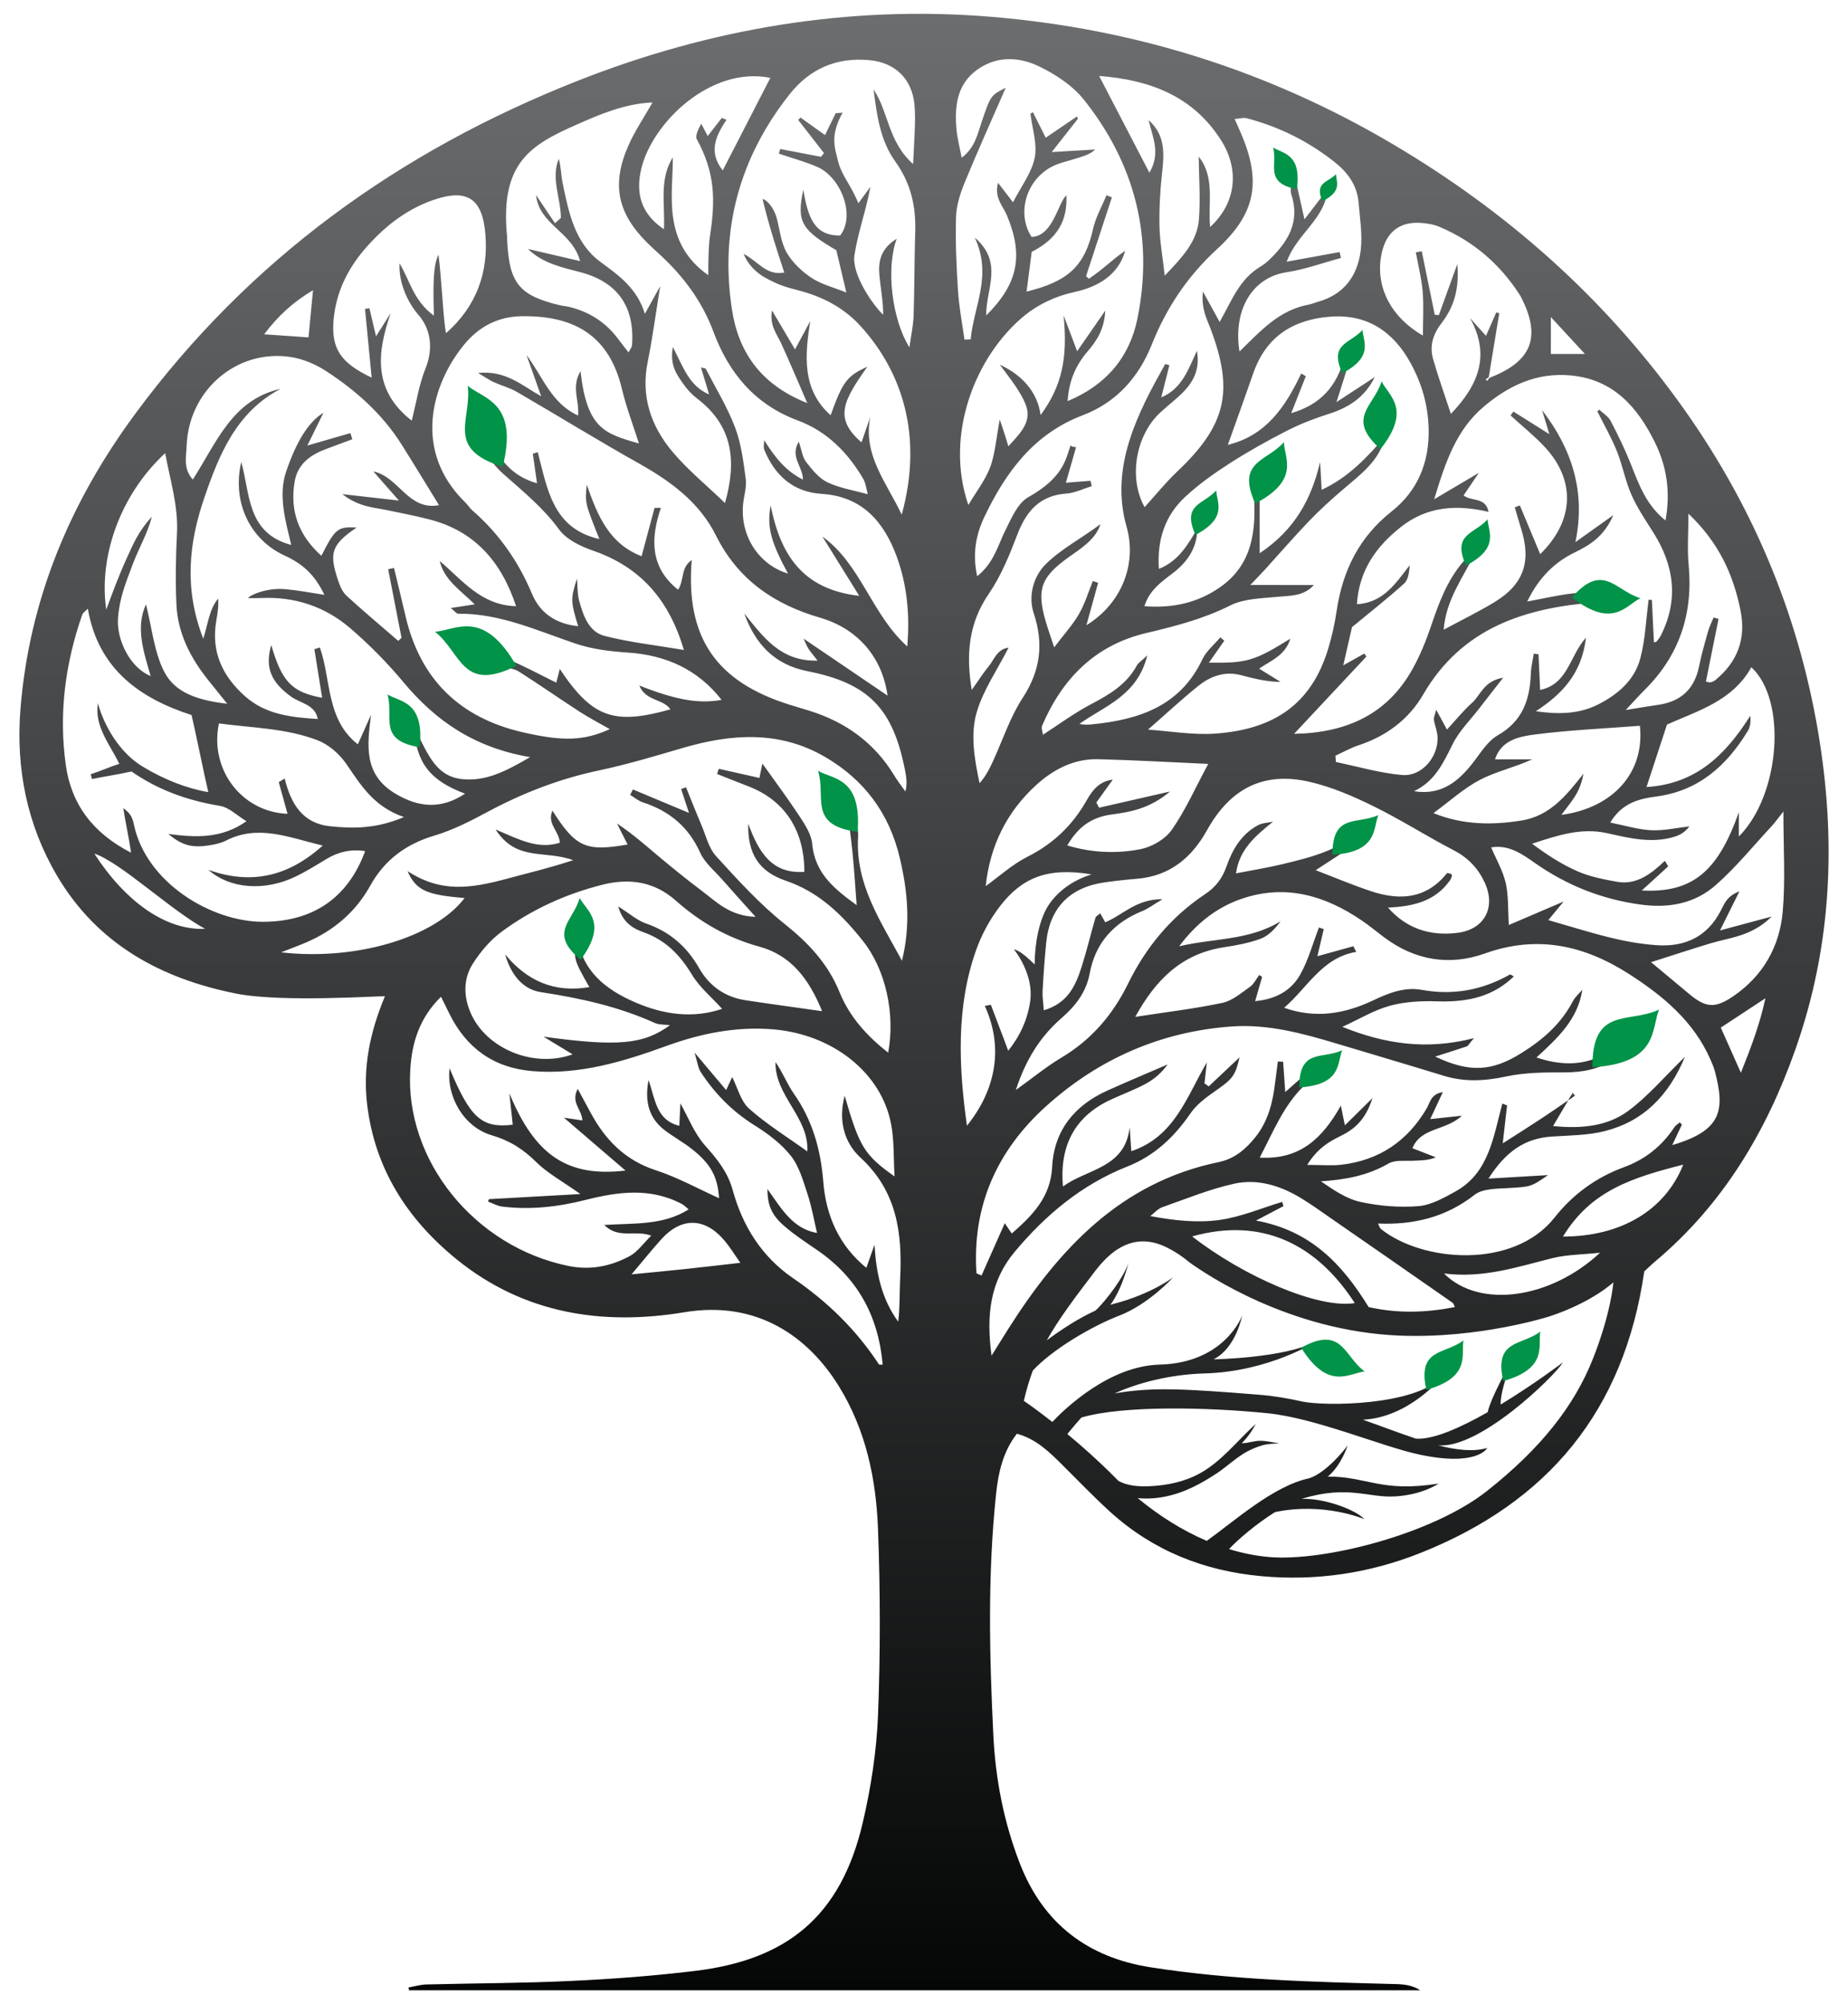 <?xml version="1.0" encoding="utf-8"?>
<!-- Generator: Adobe Illustrator 27.0.0, SVG Export Plug-In . SVG Version: 6.00 Build 0)  -->
<svg version="1.1" id="Layer_1" xmlns="http://www.w3.org/2000/svg" xmlns:xlink="http://www.w3.org/1999/xlink" x="0px" y="0px"
	 viewBox="0 0 461.22 500" style="enable-background:new 0 0 461.22 500;" xml:space="preserve">
<style type="text/css">
	.st0{fill:url(#SVGID_1_);}
	.st1{fill:url(#SVGID_00000057110179226229287940000005547501756228883636_);}
	.st2{fill:#019347;}
	.st3{fill:#020202;}
	.st4{fill:#FFFFFF;}
	.st5{fill:url(#SVGID_00000134951127962485672870000008846612477916469691_);}
	.st6{fill:url(#SVGID_00000147211580613855275250000017481375987885786777_);}
</style>
<g>
	<g>
		<linearGradient id="SVGID_1_" gradientUnits="userSpaceOnUse" x1="230.609" y1="496.55" x2="230.609" y2="3.45">
			<stop  offset="0" style="stop-color:#050606"/>
			<stop  offset="1" style="stop-color:#6C6D6F"/>
		</linearGradient>
		<path class="st0" d="M453.73,182.41c-5.15-30.2-16.87-57.51-34.77-82.2c-19.14-26.4-43-47.47-71.13-64.12
			c-31.18-18.45-64.75-28.97-100.6-31.91c-35.54-2.92-70.12,2.97-103.16,16.02C99.71,37.71,62.15,64.67,33.6,103.45
			c-16.16,21.95-26.33,46.23-28.5,73.52c-1.17,14.66,1.62,28.76,9.14,41.52c10.03,17.01,25.89,25.65,44.68,29.39
			c11.5,2.29,36.15,0.51,37.15,0.69c-3.74,8.91-5.55,17.71-4.44,26.99c1.92,16.03,10.02,28.6,22.25,38.55
			c16.74,13.62,36.4,16.69,56.92,13.27c18.3-3.06,31,6.26,38.51,18.38c6.8,10.96,9.34,23.16,9.82,35.68
			c0.58,15.44,0.61,30.93,0.01,46.37c-0.35,9.02-1.76,18.13-3.82,26.94c-5.52,23.63-19.2,34.21-41.78,36.95
			c-10.28,1.25-20.63,2.02-30.97,2.51c-12.05,0.57-24.12,0.57-36.18,0.88c-1.49,0.04-2.96,0.49-4.44,0.75
			c0.05,0.23,0.1,0.47,0.14,0.7c84.12,0,168.25,0,252.37,0c-1.95-1.26-3.95-1.48-5.96-1.54c-20.52-0.54-41.05-1.01-61.37-4.2
			c-15.63-2.45-26.75-10.86-32.58-25.85c-4.03-10.35-6.1-21.07-6.64-32.14c-0.99-20.11-1.43-40.23,0.71-60.29
			c0.55-5.15,1.7-10.39,5.18-14.83c4.87,1.33,8.14,4.61,11.42,7.86c3.91,3.87,7.71,7.86,11.78,11.56
			c10.71,9.73,23.43,14.8,37.78,16.11c13.75,1.26,27-0.72,39.77-5.8c31.69-12.61,50.79-35.36,55.82-70.22
			c0.9-0.83,1.8-1.72,2.77-2.53c16.85-14.15,27.7-32.33,34.93-52.81C457.24,235.94,458.33,209.44,453.73,182.41z M192.26,19.42
			c-3.94,7.65-7.83,15.21-11.88,23.09c-3.53-4.43-1.94-8.36,0.95-12.63l-1.18-0.46c-1.22,1.53-2.29,2.97-3.52,4.52
			c-0.49-0.94-0.57-1.09-1.62-3.07c-0.82,1.48-1.53,3.09-1.11,3.86c4.51,8.23,4.7,14.99,3.32,23.93c-0.38,2.45-0.45,6.23-0.45,10
			c-11.77-8.27-8.73-20.5-8.85-29.42c-3.43,5.59-1.93,11.36-2.21,17.96c-5.69-3.83-7.17-8.91-5.63-15.23
			C162.85,30.6,177.36,16.44,192.26,19.42z M83.27,79.64c0.61-6.52,3.32-12.24,7.5-17.18c4.71-5.56,10.34-10.11,17.27-12.53
			c8.61-3,12.39-0.41,13.11,8.58c0.75,9.36-2.15,17.88-9.85,24.63c-0.54-3.31-0.69-6.63-0.96-9.76c-0.25-3.02-0.54-7.24-0.91-9.86
			c-0.77,1.73-1.55,3.88-1.13,15.23c-5.14-3.71-6.1-9.04-8.58-13.03c-0.29,4.59,1.99,9.73,4.67,12.78c3.08,3.5,3.85,8.4,1.8,13.45
			c-1.62,4.01-2.27,8.42-3.43,12.99c-9.58-7.46-8.8-16.69-5.24-26.84c-1.13,1.78-2.25,3.56-3.67,5.8c-0.63-2.66-1.14-4.83-1.65-6.99
			c-0.37,0.05-0.73,0.1-1.1,0.14c0.54,5.58,1.08,11.17,1.66,17.16C84.91,90.5,82.59,86.86,83.27,79.64z M144.27,103.67
			c-6.76-3.1-8.79-9.71-12.85-15.07c1.14,3.21,2.28,6.42,3.65,10.27c-4.72-2.62-8.77-6.53-15.76-5.82c2.01,1.19,2.91,1.84,3.9,2.28
			c1.91,0.86,3.99,1.4,5.79,2.44c10.2,5.92,20.25,12.12,30.53,17.89c7.9,4.44,15.03,9.67,19.14,17.91
			c5.5,11.02,14.45,17.17,25.98,20.53c9.59,2.79,15.56,10.02,16.87,19.45c-6.93-4.7-13.71-9.3-20.96-14.22
			c0.48,1.01,0.77,1.81,1.22,2.52c0.56,0.87,1.25,1.65,2.27,2.96c-9.28,0.28-13.61-5.99-18.3-11.76c2.76,7.66,7.57,12.78,15.79,14.4
			c15.29,3.01,21.38,9.35,24.37,24.9c0.31,1.6,0.55,3.21,0.06,5.11c-0.93-1.33-1.95-2.61-2.79-4c-4.95-8.17-12.17-13.34-21.19-16.15
			c-1.61-0.5-3.23-0.97-4.84-1.47c-18.43-5.74-26.07-16.81-24.51-36.12c-2.82,1.92-1.84,5.13-3.41,7.4
			c-6.9-5.48-6.96-12.59-4.28-20.43c-0.53,0.01-1.06,0.01-1.59,0.02c-1.06,3.94-2.11,7.89-3.23,12.05
			c-7.99-3.04-10.98-9.98-13.68-17.85c-0.48,4.5-0.48,4.5,3.14,13.57c-11.71-2.64-12.97-12.59-15.38-21.67
			c-0.41,0.13-0.82,0.26-1.23,0.39c0.34,2.41,0.69,4.82,1.05,7.37c-8.65-2.45-11.35-9.57-14.18-16.66
			c-0.78,6.03,1.75,10.76,5.9,14.44c4.89,4.32,9.87,8.38,13.8,13.76c1.83,2.5,5.36,4.19,8.45,5.26
			c11.76,4.06,18.97,12.16,22.68,24.78c-6.84-1.16-13.42-1.87-19.76-3.49c-4.03-1.03-5.36-5.13-6.39-8.85
			c-0.44-1.57-0.34-3.29-0.53-5.43c-1.61,4.94-1.59,5.69,0.3,11.84c-5.32-0.53-9.44-3.09-11.51-8.04
			c-3.41-8.14-8.3-15.12-14.95-20.89c-0.63-0.55-1.07-1.31-1.67-1.9c-13.3-12.92-8.43-29.55-0.33-39.42
			c3.68-4.49,8.47-6.98,14.26-7.08c13.64-0.23,22.02,5.16,25.12,18.14c1.1,4.61,2.81,9.07,4.25,13.6
			c-8.67-2.45-12.99-3.79-14.58-18.03C142.5,96.57,144.66,100.05,144.27,103.67z M78.12,72.4c-0.43,4.55-0.75,7.83-1.12,11.77
			c-3.55-0.25-6.95-0.48-11.07-0.77C69.39,78.81,73.07,75.42,78.12,72.4z M46.58,111.22c0.51-13.89,12.55-24.21,25.98-22.15
			c3.02,0.46,6.14,1.77,8.72,3.44c7.5,4.86,14.14,10.75,18.97,18.42c3.14,4.99,6.19,10.03,9.32,15.1
			c-7.72,1.45-9.99-7.08-16.39-8.42c1.8,2.05,3.6,4.1,6.38,7.27c-5.22-0.59-8.98-1.02-14.13-1.6c4.18,3.23,7.83,3.3,11.27,4.01
			c3.5,0.73,7.02,1.41,10.49,2.3c11.25,2.9,17.92,10.48,21.61,21.64c-8.69-0.19-13.39-6.47-19.06-11.28
			c1.12,4.76,5.08,7.22,8.75,10.83c-2.18,0.33-3.83,0.58-5.97,0.9c0.9,0.73,1.37,1.43,1.83,1.43c10.42-0.1,19.66,4.2,29.24,7.44
			c4.13,1.4,8.65,1.96,13.04,2.25c9.58,0.63,17.52,4.19,23.46,11.81c-5.66,1.01-11.32,0.06-20.52-3.58
			c1.52,3.91,5.95,3.27,7.75,5.94c-13.98,3.93-19.45,2.21-27.61-10.07c-0.32,1.25-0.6,2.33-0.88,3.41c-4.26-2.09-8.27-4.3-12.5-6
			c-1.6-0.64-3.68-0.1-5.65,0.69c1.55,0.43,3.1,0.86,4.64,1.29c1.41,0.4,3,0.51,4.19,1.26c5.12,3.25,10.09,6.74,15.18,10.03
			c2.43,1.57,5.01,2.9,7.5,4.33c-6.41,2.9-11.55,3.12-21.72,0.78c-15.73-3.62-25.6-13.19-29.27-29.02c-0.93-4-1.91-7.98-2.86-11.97
			c-0.49,0.11-0.98,0.21-1.46,0.32c1.11,5.7,2.22,11.41,3.33,17.11c-0.27,0.25-0.54,0.51-0.81,0.76
			c-4.33-3.74-8.72-7.41-12.93-11.28c-1.02-0.94-1.65-2.47-2.11-3.85c-2.15-6.55-1.91-8.76,4.67-13.15
			c-4.77-0.23-5.34,0.21-8.82,7.05c-5.7-5.1-7.93-11.24-6.66-18.58c0.72-4.18,3.73-6.47,7.48-7.92c2.29-0.88,4.6-1.71,6.9-2.57
			c-0.16-0.51-0.32-1.03-0.48-1.54c-3.18,0.94-6.53,1.87-10.75,3.11c1.61-3.25,2.74-5.57,4.02-8.17c-3.83,2.27-6.87,7.49-9.32,14.7
			c-2.09,6.15,0.07,13,1.29,18.27c-11.24-2.99-10.23-13.07-12.49-20.69c-2.38,10.4,2.49,19.5,10.79,23.31
			c4.47,2.05,7.55,4.72,9.97,9.83c-3.61-0.58-6.47-1.1-9.61-1.41c-5.06-0.51-9.43,1.76-9.4,2.21c1.06,0,2.12,0.04,3.17-0.01
			c8.41-0.41,15.98,2.11,22.29,7.52c4.79,4.11,9.28,8.68,13.32,13.52c8.02,9.6,17.64,16.29,31.58,18.65
			c-6.05,3.51-11.13,6.17-17.12,5.47c-6.95-0.81-8.67-7.23-11.9-12.9c0.6,8.93,4.09,13.3,12.78,16.55
			c-5.93,3.93-11.5,3.48-17.29,0.06c-8.1-4.79-7.15-12.04-6.18-19.74c-1.06,2.38-2.13,4.76-3.29,7.37
			c-7.96-6.22-6.63-16.09-9.48-24.16c-0.46,0.14-0.91,0.28-1.37,0.42c0.64,4.02,1.29,8.05,1.94,12.12
			c-7.56-1.38-10.07-4.01-12.7-13.16c-1.62,5.6-0.1,9.2,4.92,12.86c2.34,1.7,6.01,1.95,6.7,5.6c-6.52-0.42-12.97-1.05-18.19-5.7
			c-5.6-4.99-8.44-11.01-7.18-18.63c0.31-1.84,0.65-3.67,0.5-5.7c-2.16,2.52-2.45,5.88-3.71,10.01
			c-4.88-12.46-3.58-23.95,0.19-34.99c3.67-10.76,7.99-21.58,19.13-27.37c-12.06,2.67-16,13.37-21.93,22.64
			C45.67,116.95,46.48,113.9,46.58,111.22z M71.76,203.03c-11.32-0.42-19.55-10.98-17.12-22.55c8.22,1.12,16.69,1.17,24.59,4.19
			c2.75,1.05,5.45,3.39,7.15,5.84c3.62,5.25,6.81,10.73,14.44,13.33c-6.89,2.93-12.58,2.9-18.4,2.3c-6.91-0.71-9.8-5.56-11.37-11.91
			c-0.49,0.3-0.98,0.6-1.48,0.9C70.3,197.75,71.03,200.38,71.76,203.03z M41.22,113.05c1.28,6.91,3.29,13.19,2.95,19.97
			c-0.3,5.91-0.41,11.85-0.14,17.76c0.32,7.22,3.52,13.39,7.98,18.95c1.4,1.75,2.81,3.49,4.7,5.85c-6.88-0.83-12.96-2.5-15.77-8.08
			c-2.5-4.97-3.03-10.93-4.5-16.71c-2.75,5.84-0.44,12.25,1.16,17.87c-5.19-2.09-8.55-9.13-8.15-14.44
			c0.37-4.98,1.91-8.79,3.69-13.48c1.65-4.34,3.55-7.34,4.77-11.84c-3.45,3.73-4.69,6.9-6.39,10.61c-1.74,3.8-3.49,8.46-5,12.59
			C24.63,139.39,29.61,123.82,41.22,113.05z M23.54,212.96c6.44,2.09,19.25,14.26,27.64,18.76
			C41.43,232.18,31.31,224.98,23.54,212.96z M33.4,205.63c-0.41-2-1.08-2.84-2.63-4.03c0.51,3.44,1.33,6.97,1.95,11.14
			c-9.59-4.92-14.94-12.13-16.3-21.89c-1.79-12.76-0.15-25.29,4.09-37.46c0.18-0.53,0.81-0.91,1.41-1.54
			c2.6,15.24,13.25,22.47,25.89,26.54c1.54,6.72,2.7,12.81,4.17,19.23c-5.26-0.88-11.07-3.14-16.45-6.41
			c-5.78-3.51-9.59-10.24-11.1-15.77c-0.88,5.78,2.84,10.03,5.35,15.12c-2.53,0.81-4.6,1.78-7.15,2.6l0.33,1.2
			c2.7-0.58,6.59-1.15,9.86-1.89c6.55,4.56,13.84,7.22,22.1,8.59c2.26,0.38,4.25,2.41,6.59,3.82c-6.26,4.42-12.7,4.07-19.52,3.18
			c3.46,2.84,5.83,3.51,10.19,2.84c1.45-0.22,2.96-0.54,4.24-1.2c8.02-4.07,15.53-0.82,24.12,1.26c-8.92,8-18.16,9.73-28.52,6.06
			c5.43,4.8,14.12,5.35,21.72,1.68c2.66-1.28,5.18-2.85,7.71-4.38c3-1.81,6.16-2.53,9.68-1.98c-4.36,11.87-13.23,17.63-25.57,17.63
			C52.8,229.97,36.42,220.24,33.4,205.63z M170.93,316.61c-4.55,0.48-9.1,0.91-13.31,1.32c2.69-3.18,4.92-5.95,7.29-8.61
			c5.12-5.75,11-5.66,15.97,0.26c1.33,1.58,2.41,3.37,3.89,5.47C179.85,315.61,175.39,316.14,170.93,316.61z M224.66,318.94
			c-0.18,3.57-0.03,7.16-0.49,10.8c-4.15-5.71-5.5-12.12-5.91-19.2c-0.65,1.82-1.29,3.65-2.04,5.76
			c-6.89-5.63-10.08-13.09-10.75-21.51c-0.64-8.02-2.7-15.32-7.35-21.95c-1.71-2.45-2.78-5.35-4.58-7.87
			c-0.19,8.41,8.44,13.84,7.95,22.29c-4.97-3.57-10.1-6.73-14.53-10.67c-2.11-1.88-2.88-5.26-4.22-7.88
			c-0.22,0.46-0.69,1.48-1.51,3.24c-2.49-2.95-4.74-5.62-7.89-9.35c0.74,2.41,0.86,3.8,1.53,4.83c3.5,5.37,7.87,9.83,13.39,13.28
			c3.35,2.09,6.71,4.59,9.12,7.65c2.11,2.67,3.09,6.32,4.2,9.67c1.03,3.11,1.58,6.38,2.33,9.58c-6.12-1.07-8.92-6.15-12.38-10.97
			c0.02,4,0.98,6.42,4.18,9.21c2.54,2.21,5.39,4.07,8.18,5.98c9.9,6.79,15.3,16.15,16.41,28.62c-0.33-0.02-0.84,0.08-0.95-0.08
			c-5.65-8.61-12.86-15.65-21.34-21.43c-7.88-5.37-12.65-13-15.14-22.02c-1.24-4.5-3.86-7.72-6.87-11.1
			c-2.76-3.1-4.32-7.26-6.19-10.56c-0.06,1.24-0.16,3.29-0.27,5.61c-5.81-1.44-5.98-6.63-7.68-11.42c-1.08,5.7,0.32,9.72,4.1,12.57
			c2.19,1.65,4.63,2.99,6.78,4.69c4.77,3.77,6.37,6.94,6.72,12.22c-5.11-2.3-10.28-5.18-15.81-6.98
			c-7.62-2.48-12.55-7.53-16.2-14.27c-0.97-1.8-1.95-3.59-3.26-6.02c-1.82,3.4,1.05,5.14,1.16,7.87c-1.34-0.2-2.58-0.38-4.61-0.69
			c5.33,4.58,10.1,8.67,15.37,13.19c-14.63,1.74-22.65-3.94-28.98-19.26c0.28,2.61,0.56,5.22,0.84,7.83
			c-7.76,0.91-10.6-1.68-15.77-14.08c-0.82,7.09,3.58,14.68,10.53,16.71c4.46,1.3,7.89,3.49,11.14,6.72
			c2.77,2.74,6.35,4.66,10.98,7.94c-8.61,0.48-15.72,0.88-22.83,1.28c-0.07,0.2-0.15,0.4-0.22,0.6c1.18,0.43,2.33,1.11,3.55,1.25
			c7.01,0.86,13.91,0.08,20.74-1.65c8.12-2.05,16.23-3.17,24.1,1.01c0.54,0.28,0.97,0.76,1.68,1.34c-6.35,4.02-13.44,3.4-21.07,3.89
			c3.65,3.6,7.56,1.13,11.73,2.66c-1.97,1.93-3.39,4.04-5.38,5.11c-4.73,2.53-9.76,3.58-15.29,2.45
			c-23.38-4.77-40.89-26.3-39.46-49.08c0.41-6.59,2.25-12.78,7.67-18.08c0.83,1.68,1.44,2.92,2.05,4.16
			c4.27,8.68,11.13,13.61,20.84,14.4c11.7,0.95,22.62-2.39,33.38-6.29c8.67-3.15,17.48-4.91,26.71-4.13
			c14.62,1.24,26.96,10.68,29.38,23.79c0.75,4.05,0.56,8.28,0.83,12.9c-7.56-5.38-8.76-7.35-12.45-20.13
			c-1.68,6.36,0,11.79,3.93,15.41C223.84,297.17,225.23,307.59,224.66,318.94z M160.61,232.58c5.5,1.94,9.11,5.67,12.09,10.59
			c1.9,3.15,4.92,5.63,7.53,8.52c-7.27,2.47-14.62,1.46-21.77-1.65c-7.23-3.15-13.1-7.66-14.4-16.29c-1,5.41-1,5.41,3.03,12.52
			c-8.7,1.47-15.49-1.49-21.02-8.16c1.37,4.81,4.24,8.7,8.91,9.41c9.81,1.5,19.35,3.58,28.42,7.68c1.1,0.5,2.47,0.38,3.82,0.57
			c-6.61,4.79-12.95,5.41-31.58,2.86c3.05,1.85,5.08,3.08,7.27,4.41c-9.78,3.54-21.71-1.46-25.51-10.48
			c-1.76-4.17-1.75-8.45,0.64-12.19c1.9-2.97,4.34-5.84,7.15-7.92c7.53-5.56,15.98-9.4,25.09-11.71c6.79-1.72,13.02-0.82,18.38,3.94
			c6.1,5.41,12.92,9.32,20.87,11.49c7.97,2.18,12.43,8.18,15.65,16.1c-6.72-0.95-12.92-1.79-19.11-2.73
			c-5.13-0.78-9.05-3.55-11.58-8c-3.08-5.39-7.33-9.1-13.24-11.14c-2.23-0.77-4.13-2.49-6.96-4.26
			C155.43,230.14,157.92,231.63,160.61,232.58z M225.11,239.69c-5.39-10.01-11.64-19.09-10.95-30.88c0.17-2.93-1.22-5.94-2.95-8.68
			c0.53,4.17,1.13,8.34,1.55,12.53c0.44,4.34,0.7,8.7,1.04,13.16c-5.19-3.81-10.4-7.68-11.1-15.32c-0.22-2.35-1.75-4.71-3.11-6.79
			c-2.97-4.52-6.22-8.86-9.32-13.22c-0.16,0.76-0.41,2.04-0.73,3.59c-3.4-0.76-6.78-1.52-10.15-2.28c-0.14,0.43-0.28,0.86-0.42,1.3
			c2.62,1.03,5.23,2.08,7.85,3.09c8.98,3.47,13.93,10.9,13.93,21.32c-8.04,0.57-11.35-4.77-14.01-12
			c-0.17,7.41,2.61,11.92,9.37,14.21c8.26,2.8,14.05,8.49,19.22,14.98c5.74,7.21,8.13,18.21,6.34,27.92
			c-5.35-4.19-9.64-8.95-12.13-15.07c-2.88-7.11-7.74-12.27-13.7-17.03c-6.23-4.97-11.7-10.97-17.1-16.9
			c-1.89-2.07-2.59-5.25-3.75-7.96c-1.31-3.06-2.52-6.16-3.77-9.24c-0.41,0.14-0.82,0.28-1.23,0.42c0.65,1.95,1.29,3.91,1.97,5.97
			c-4.74-1.99-9.37-3.92-14-5.86c-0.23,0.45-0.46,0.9-0.69,1.36c1.05,0.63,2.03,1.49,3.17,1.86c6.58,2.14,11.38,6.06,14.3,12.54
			c1.16,2.58,3.64,4.58,5.57,6.79c2.46,2.81,4.98,5.57,8.27,9.24c-6.44-0.23-9.71-3.69-13.32-6.41c-3.55-2.67-7.01-5.46-10.42-8.3
			c-3.48-2.91-6.85-5.94-10.86-8.58c0.88,1.74,1.77,3.48,2.66,5.24c-10.43,1.81-12.95,0.71-18.76-8.44
			c-1.43,3.22,1.63,5.05,1.86,7.99c-5.53,1.77-10.35-0.88-16.06-3.31c5.24,8.11,12.3,5.06,19.37,7.67
			c-6.44,2.1-10.8,3.07-16.36,4.58c-9.44,2.56-16.69,3.53-24.98-1.85c2.19,5.05,5.21,5.93,14.24,6.72
			c-7.63,9.98-27.36,15.67-45.78,13.54c3.06-1.21,4.76-1.83,6.42-2.55c6.81-2.96,12.21-7.58,15.82-14.09
			c3.6-6.47,8.92-10.37,16.02-12.49c4.61-1.38,9.01-3.63,13.28-5.92c8.82-4.73,17.99-8.27,27.81-10.34c7-1.48,13.89-3.55,20.77-5.57
			c12.16-3.56,24.15-4.46,35.61,2.2c9.81,5.7,16.09,14.17,18.68,25.26C226.54,222.38,227.33,230.72,225.11,239.69z M226.43,161.28
			c-9.01-8.14-11.54-20.49-21.17-27.41c2.89,4.65,5.77,9.3,9.18,14.78c-14.46-1.63-19.72-10.67-22.1-22.53
			c-0.99,5.33,0.06,9.11,4.33,16.98c-7.31-2.21-11.98-9.41-11.21-17.32c0.21-2.11,0.93-4.26,0.66-6.29
			c-0.58-4.34-1.13-8.81-2.66-12.85c-1.92-5.07-4.81-9.77-7.31-14.62c-0.06-0.12-0.37-0.12-1.2-0.35c0.71,2.34,1.32,4.38,2.03,6.74
			c-4.99-2.14-6.39-6.71-9.05-11.83c-0.82,4.63,1.02,6.92,2.61,9.2c0.95,1.37,2.15,2.66,3.47,3.67c8.9,6.77,9.91,15.6,6.93,26.04
			c-4.57-4.4-9.28-8.23-13.12-12.8c-5.36-6.38-7.92-13.81-6.17-22.4c1.2-5.88,1.97-11.84,3.12-18.89c-1.41,2.54-2.38,4.29-3.82,6.89
			c-1.99-6.48-6.58-9.6-11.16-13c-6.36-4.73-7.84-12.25-9.35-19.53c-0.42-2.01-0.41-4.11-0.98-6.16c-2.03,4.95,0.53,9.85,0.52,14.78
			c-0.49,0.44-0.98,0.87-1.47,1.31c-1.57-2.34-3.15-4.68-4.72-7.02c0.77,7.43,9.02,9.07,10.99,16.47
			c-4.53-1.05-8.77-2.04-13.02-3.03c3.76,3.65,8.55,4.59,13.21,5.83c9.17,2.44,13.52,8.62,12.76,18.27
			c-0.03,0.37-0.35,0.72-0.85,1.72c-0.95-1.23-1.77-2.24-2.54-3.28c-3.15-4.27-7.34-6.93-12.49-8.13c-0.62-0.14-1.26-0.17-1.88-0.31
			c-10.35-2.43-12.87-5.47-13.38-16.11c-0.02-0.42-0.01-0.85-0.05-1.27c-1.76-18.33,6.02-22.73,17.49-27.79
			c5.89-2.6,11.95-5.19,18.82-5.48c-2.14,3.78-4.4,7.1-6,10.72c-4.27,9.65-2.78,16.86,4.66,24.26c1.5,1.49,3.12,2.87,4.63,4.35
			c5.2,5.1,9.34,10.96,11.89,17.81c3.89,10.44,10.39,18.22,21.11,22.21c7.21,2.68,12.4,7.93,16.26,14.47
			c0.67,1.14,0.82,2.59,1.18,3.91c-3.38-0.92-6.92-1.49-10.04-2.95c-2.12-0.99-3.83-3.14-5.34-5.07c-0.91-1.16-1.09-2.89-1.85-5.09
			c-2.26,3.88,1.01,6.06,1.05,9.48c-4.55-2.3-7.11-5.78-9.68-9.86c0,0.82-0.25,1.74,0.04,2.44c2.62,6.4,7.26,10.53,14.25,10.96
			c10.2,0.63,15.58,7,18.76,15.57C226.32,145.72,227.13,153.12,226.43,161.28z M228.42,57.74c-0.22,6.98-0.17,13.97-0.4,20.95
			c-0.08,2.48-0.63,4.94-1.05,7.97c-4.38-7-5.89-19.75-3.17-27.09c-3.74,2.26-4.61,5.35-4.35,8.65c0.25,3.31,0.99,6.89,0.97,10.31
			c-2.58-2.45-7.89-10.08-7.17-14.86c0.86-5.69,2.93-11.2,3.98-17.06c-0.91,1.24-1.82,2.49-3,4.1c-1.97-4.82-4.25-6.96-5.11-10.67
			c-0.72-3.11-2.07-6.06,1.17-11.93l-1.72,0.13c-1.29,2.59-1.71,3.56-2.66,5.46c-2.21-1.58-4.17-2.98-6.12-4.37
			c-0.19,0.2-0.38,0.4-0.57,0.6c2.14,2.76,4.29,5.52,6.43,8.27c-0.25,0.31-0.51,0.61-0.76,0.92c-3.39-0.65-6.79-1.3-10.18-1.95
			c-0.11,0.39-0.22,0.77-0.33,1.16c3.19,1.09,6.46,1.96,9.55,3.29c5.83,2.5,9.7,11.98,5.77,17.13c-6.63,0.14-8.08-4.87-9.22-11.4
			c-1.71,7.99-0.43,10.01,8.25,15.08c0.81,3.42,1.62,6.83,2.5,10.55c-3.12-1.27-6.26-2.02-8.78-3.71c-2.32-1.55-4.73-3.83-6.11-6.26
			c-1.42-2.51-1.71-5.55-2.44-8.41c-0.87-3.4-3.12-5.08-3.58-4.9c1.56,6.39,3.26,11.81,5.42,18.29c-4.5,0.85-6.41-2.71-10.13-4.64
			c1.1,2.86,3.45,4.87,5.3,5.89c3.11,1.71,4.85,2.31,8.26,3.18c6.14,1.57,11.44,4.33,15.68,9.01c10.34,11.41,15.59,27.37,10.2,46.97
			c-3.86-8.15-9.69-14.84-7.87-24.32c-0.72,2.09-1.44,4.18-2.16,6.28c-7.15-6.11-4.34-10.59,1.45-18.89
			c-4.98,2.34-6.07,3.49-9.16,12.12c-7.25-6.38-6.42-15.1-5.09-23.48c-0.95,1.77-2.33,4.34-3.8,7.06c-2.02-3.42-3.66-6.19-5.74-9.71
			c-0.69,3.66,1.2,5.84,2.31,8.26c2.07,4.51,3.98,9.09,6.49,14.85c-11.95-4.74-17.26-13.07-18.83-23.53
			c-2.98-19.79,1.94-37.76,14.41-53.51c5.11-6.45,11.85-9.33,20.09-8.5c6.34,0.64,10.46,4.71,11.07,11.01
			c0.16,1.68,0.18,3.39,0.13,5.08c-0.08,2.92-0.27,5.85-0.46,9.8c-6.33-5.63-6.11-13.09-9.87-18.6c0.82,6.34,1.62,12.72,5.47,18.04
			C227.28,45.65,228.62,51.4,228.42,57.74z M433.98,208.69c0-2.37,0-4.22,0-6.06c-5.22,14.79-11.58,20.2-24.23,19.53
			c2.21-2.02,4.4-4.01,6.59-6.01c-0.27-0.47-0.55-0.93-0.82-1.4c-3.45,3.31-7.15,6.13-12.01,5.23c-3.28-0.6-6.64-1.24-9.67-2.55
			c-4.01-1.74-7.73-4.15-11.47-6.94c6.21-2.01,12.15-4.09,18.77-2.62c5.53,1.23,11.16,2.65,16.87,0.85
			c1.33-0.42,2.56-1.14,3.63-2.55c-3.17,0.36-6.36,1.1-9.51,0.96c-3.26-0.15-6.48-1.17-10.25-1.91c2.97-4.97,7.28-5.94,11.55-6.51
			c10.56-1.42,17.51-7.7,22.79-16.36c0.59-0.97,0.76-2.2,0.62-3.78c-6.07,9.54-13.32,17-25.91,17.78
			c1.81-5.52,3.36-10.24,5.11-15.58c7.52-3.39,16.37-5.84,21.05-14.3C446.01,174.6,444.39,198.26,433.98,208.69z M362.23,218.06
			c-0.38-0.08-0.99-0.35-1.09-0.22c-5.14,6.43-11.74,6.89-18.9,4.52c-4.6-1.52-9.07-3.42-13.87-5.26c4.44-2.9,8.56-5.59,12.68-8.28
			c-0.26-0.45-0.53-0.91-0.79-1.36c-3.08,1.67-6.04,3.64-9.26,4.93c-3.5,1.41-7.23,2.31-10.91,3.2c-3.66,0.88-7.4,1.48-11.61,2.3
			c0.83-6.01,4.84-9.33,9.24-12.9c-1.25,0.28-2.65,0.3-3.74,0.88c-4.17,2.22-6.42,6.11-7.9,10.35c-1.04,2.97-2.73,5.14-5.29,6.84
			c-8.49,5.64-14.77,13.22-19.23,22.31c-3.82,7.8-9.19,14.06-16.73,18.54c-3.7,2.2-7.05,4.99-11.3,8.03
			c2.47-7.59,6.11-13.35,11.46-18c3.44-2.99,6.11-6.43,6.96-11.03c1.44-7.77,6.08-12.78,13.28-15.68c1.29-0.52,2.43-1.42,4.91-2.9
			c-6.66-0.04-9.96,4.01-14.3,5.76c-0.39-0.7-0.78-1.4-1.25-2.24c-0.43,0.4-1.07,0.7-1.2,1.15c-1.18,4.04-2.15,8.15-3.43,12.17
			c-1.49,4.69-3.44,9.11-9.45,10.88c-0.12-1.8-0.38-3.34-0.3-4.87c0.22-4.01,0.5-8.02,0.9-12.02c0.86-8.63,5.85-13.77,14.53-15.02
			c2.72-0.39,5.45-0.68,8.19-0.91c8.15-0.68,13.6-5.26,17.42-12.12c5.83-10.47,14.17-14.72,25.71-12.03
			c5.47,1.28,10.8,3.58,15.87,6.08c6.81,3.34,13.23,7.47,19.97,10.96c3.59,1.86,6.1,4.5,7.74,8.04c2.89,6.24-0.06,11.73-6.8,12.57
			c-6.81,0.85-12.71-1.05-17.33-6.3c5.97-0.29,11.6-1.39,15.41-6.71c0.24-0.33,0.4-0.73,0.53-1.12
			C362.42,218.45,362.28,218.24,362.23,218.06z M274.3,201.51c-0.23-0.43-0.45-0.86-0.68-1.3c1.37-1.9,2.74-3.81,4.11-5.71
			c-3.29,0.39-5.06,2.59-6.43,5.01c-3.52,6.27-8.34,10.95-14.84,14.22c-3.77,1.89-7,4.85-10.45,7.35
			c1.05-9.96,5.19-18.47,12.58-25.21c4.29-3.91,9.43-6.6,15.43-6.46c8.83,0.21,17.65,0.73,27.53,1.17
			c-3.31,6.14-5.73,11.67-9.14,16.5c-1.65,2.33-4.98,4.24-7.84,4.79c-5.97,1.15-12.11,0.89-18.2-0.95
			c2.62-4.49,5.89-7.02,11.08-7.72c4.62-0.62,9.53-1.46,14.55-5.73C285.18,199.03,279.74,200.27,274.3,201.51z M312.05,145.94
			c1.39-1.46,2.52-2.6,3.6-3.78c3.69-4.06,7.28-8.22,11.08-12.18c2.61-2.73,5.43-5.27,8.3-7.74c4.39-3.79,9.25-7.15,10.69-13.35
			c-4.52,5.16-9.11,10.18-15.86,13.31c-0.15-2.58-0.27-4.75-0.39-6.92c-2.17,9.14-6.22,16.82-15.09,22.75c0-5.5,0-10.03,0-14.56
			c-0.49-0.11-0.98-0.22-1.46-0.32c0.65,9.16-0.3,17.66-8.37,23.32c-5.61,3.93-11.84,5.31-18.93,4.77c1.2-3.92,4.14-6.01,6.95-8.14
			c3.68-2.79,6.17-6.21,6.27-11.22c-2.4,3.98-4.64,8.07-9.61,10.05c-0.49-7.24,1.52-13.28,6.55-17.96c3.38-3.14,7.21-5.86,11.1-8.36
			c4.62-2.96,9.43-5.66,14.31-8.15c3.34-1.7,6.89-3.07,10.47-4.21c4.94-1.56,8.99-4.14,11.44-9.17c-2.93,1.92-5.86,3.83-9.55,6.24
			c1.15-3.62,2-6.14,2.71-8.69c0.14-0.52-0.23-1.18-0.61-2.89c-1.92,7.73-6.09,12.18-13.39,14.34c1.34-3.39,2.5-6.31,3.65-9.23
			c-0.39-0.22-0.77-0.44-1.16-0.66c-3.91,8.23-8.72,15.48-18.31,17.79c2.16-6.07,4.3-11.95,6.35-17.86
			c3.16-9.1,9.89-13.38,19.13-14.11c9.3-0.74,15.84,3.72,20.15,11.6c2.77,5.04,4.35,10.47,4.49,16.35c0.2,8.44-2.75,15.5-9.25,20.64
			c-8.15,6.45-12.23,14.83-13.72,24.84c-0.46,3.12-1.15,6.24-2.06,9.27c-4.18,13.97-13.55,20.26-28.2,21.31
			c-5.57,0.4-11.24-0.62-16.81-0.99c4.42-3.86,8.36-7.54,12.56-10.91c3.05-2.45,6.61-3.73,10.65-2.68c3.17,0.83,6.33,1.66,9.86,1.68
			c-1.62-1.01-3.25-2.02-5.34-3.31c3-2.04,6.54-3.3,7.79-7.47c-8.98,5.57-10.86,6.13-20.32,5.98c1.4-2,2.62-3.74,3.84-5.48
			c-0.33-0.28-0.66-0.55-0.99-0.83c-1.52,1.81-3.5,3.4-4.48,5.47c-5.51,11.67-15.78,15.05-27.42,16.22
			c-1.01,0.1-2.03,0.18-3.26-0.11c6.3-4.5,14.44-6.99,16.93-17.08c-1.52,1.44-2.25,1.86-2.59,2.49c-2.55,4.72-6.81,7.26-11.39,9.66
			c-4.2,2.2-8.06,5.06-12.05,7.64c-0.11-0.78-0.48-1.66-0.21-2.28c5.04-11.74,13.23-20.07,25.96-23.08
			c7.2-1.7,14.25-3.51,20.97-6.88c3.4-1.71,7.72-1.77,11.66-2.15c3.29-0.32,6.63-0.09,9.22-2.95
			C322.65,145.94,317.67,145.94,312.05,145.94z M260.2,183.37c-0.02,0.01-0.04,0.03-0.06,0.04l-0.31-0.06L260.2,183.37z
			 M357.76,202.86c4.18-3.06,7.62-6.23,11.63-8.32c4-2.08,8.58-3.06,13.02-5.1c-3.1,0-6.19,0-9.29,0c1.56-4.77,5.97-5.68,9.88-6.19
			c8.72-1.12,17.54-1.5,26.28-2.18c1.25,11.62-6.64,20.48-19.59,22.23c1.39-1.9,2.67-3.39,3.65-5.06c0.91-1.55,1.5-3.28,1.86-5.21
			c-4.21,5.34-8.35,10.57-15.55,11.69C372.35,205.86,365.16,205.85,357.76,202.86z M421.45,140.97c-0.37-3.88-0.06-7.83-0.06-12.81
			c7.52,7.1,11.2,15.12,13.01,24.16c1.42,7.08-0.77,12.87-6.35,17.4c-0.31,0.25-0.73,0.39-1.12,0.51c-0.18,0.06-0.41-0.05-1.18-0.16
			c1.06-5.23,2.11-10.45,3.16-15.66c-0.41-0.12-0.83-0.23-1.24-0.35c-0.49,1.21-1.09,2.39-1.44,3.64c-0.8,2.84-1.6,5.69-2.19,8.58
			c-1.16,5.69-4.6,8.8-10.29,9.58c-2.24,0.31-4.47,0.71-8.01,1.28c2.21-2.35,3.43-3.73,4.74-5.03
			C419.16,163.49,422.59,153.09,421.45,140.97z M413,110.31c2.94,5.94,3.99,12.31,2.67,19.53c-4.82-3.84-6.62-8.94-8.62-13.98
			c-1.47-3.71-3.23-7.32-5.08-10.86c-0.58-1.12-1.86-1.87-2.82-2.79c-0.16,0.14-0.33,0.28-0.49,0.42c1.65,3.3,3.5,6.52,4.88,9.94
			c1.42,3.51,2.08,7.34,3.6,10.8c1.43,3.26,3.46,6.28,5.39,9.31c5.28,8.28,6.51,16.84,1.99,25.85c-0.28,0.56-0.69,1.05-1.09,1.54
			c-0.11,0.13-0.4,0.11-0.65,0.18c-0.17-3.53-0.34-7.05-0.51-10.57c-0.27-0.02-0.54-0.04-0.81-0.05
			c-0.66,4.94-0.82,10.01-2.12,14.78c-1.46,5.33-5.59,8.87-10.48,11.34c-4.8,2.42-9.94,2.51-15.54,1.69
			c6.45-4.23,11.45-9.28,12.5-18.36c-4.22,4.77-4.4,11.51-11.44,13.06c-0.14-3.02-0.27-5.97-0.4-8.91c-0.39-0.05-0.79-0.1-1.18-0.15
			c-0.26,1.67-0.68,3.34-0.74,5.02c-0.24,6.48-2.06,11.82-8.24,15.34c-2.59,1.47-4.35,4.5-6.3,6.98c-3.68,4.68-7.93,8.06-14.62,6.97
			c5.17-2.42,7.31-7.02,9.64-11.72c1.65-3.34,4.47-6.09,6.78-9.1c1.65-2.15,3.33-4.27,5.84-7.5c-4.91,0.84-5.65,4.4-7.77,6.28
			c-2.18,1.94-4.03,4.26-6.26,6.67c-0.89-1.63-1.61-2.96-2.69-4.95c-0.34,1.38-0.66,1.95-0.58,2.46c0.23,1.45,0.85,2.87,0.92,4.31
			c0.24,4.98-3.91,9.93-8.84,9.51c-5.56-0.48-11.03-2.11-16.53-3.24c-0.04-0.52-0.08-1.05-0.12-1.57c1.92-0.88,3.78-1.95,5.77-2.6
			c6.93-2.28,12.54-6.47,16.13-12.66c9.73-16.74,25.5-21.66,43.26-23.02c1.26-0.1,2.54-0.07,3.79-0.21
			c0.31-0.03,0.58-0.46,1.64-1.36c-8.01-2.12-15.19,0-22.72,1.38c2.79-5.76,6.61-9.7,11.92-12.28c3.75-1.82,7.3-4.01,9.57-9.28
			c-3.77,2.69-6.62,4.71-9.46,6.74c2.62-12.7-0.91-23.26-8.33-32.95c0.53,1.76,1.07,3.51,1.83,6.02c-3.35-2.1-6.16-3.88-8.98-5.65
			c-0.23,0.33-0.46,0.66-0.7,0.98c2.84,2.6,5.87,5.02,8.49,7.82c7.86,8.4,7.37,18.52-1.1,26.78c-1.68-4.03-3.38-8.09-5.08-12.16
			c-0.42,0.16-0.84,0.32-1.26,0.48c0.51,1.73,0.98,3.47,1.53,5.19c2.67,8.28,0.73,14.01-6.58,18.45c-3.93,2.39-8.09,4.41-12.7,6.89
			c0.59-7.54,4.77-12.84,7.8-19.08c-1.03,0.75-2.25,1.32-3.05,2.26c-3.9,4.6-5.95,10.13-7.86,15.78c-1.28,3.78-2.8,7.55-4.76,11.02
			c-6.34,11.23-16.47,15.75-29.47,16c6.24-6.66,12.14-12.97,18.04-19.27c-0.17-0.25-0.34-0.51-0.51-0.76
			c-1.52,0.85-3.03,1.7-5.26,2.95c0.87-3.78,1.63-7.07,2.19-9.54c4.75-3.93,9.02-7.26,13.02-10.89c1.04-0.94,1.24-2.8,1.39-4.56
			c-3.48,4.42-6.43,9.31-13.19,9.74c0.55-8.42,4.75-14.34,10.95-19.25c6.51-5.15,13.84-5.7,21.92-3.79
			c-0.76-3.8-4.18-2.51-6.24-4.11c1.07-1.59,2.04-3.03,3.8-5.63c-4.1,2.42-6.99,4.13-11.14,6.59c2.88-9.57,5.61-17.34,12.27-23.02
			c6.34-5.4,13.43-8.71,21.99-7.86C402.73,94.73,408.7,101.6,413,110.31z M387.06,79.1c3.21,3.48,5.49,5.94,8.51,9.21
			c-3.6,0-5.98,0-8.51,0C387.06,85.71,387.06,83.15,387.06,79.1z M344.9,62.9c1.19-5.04,4.41-7.58,9.55-7.3
			c1.66,0.09,3.4,0.39,4.92,1.04c8.4,3.56,15.02,9.29,19.96,16.97c0.23,0.35,0.4,0.74,0.59,1.12c4.7,9.58,2.21,15.54-8.18,19.53
			c-0.18,0.26-0.36,0.52-0.55,0.78c-0.13-0.13-0.26-0.26-0.39-0.39c0.25-0.19,0.51-0.38,0.76-0.56c0.87-5.31,1.75-10.62,2.62-15.94
			c-0.25-0.07-0.49-0.15-0.74-0.22c-0.81,1.84-1.61,3.67-2.57,5.86c-1.4-1.56-2.7-3-3.99-4.44c5.12,9.22,2.2,16.64-4.77,23.91
			c-1.59-4.83-3.18-9.24-4.46-13.75c-0.91-3.24,0.02-6.17,2.11-8.88c3.05-3.95,4.5-8.45,3.95-14.74c-1.81,4.99-3.21,8.86-4.61,12.73
			c-0.34-0.03-0.68-0.06-1.02-0.09c-1.08-5.28-2.16-10.56-3.24-15.84c-0.49,0.09-0.98,0.17-1.48,0.26c0.59,3.25,1.42,6.49,1.7,9.77
			c0.3,3.52,0.07,7.09,0.07,11C346.75,78.9,343.02,70.93,344.9,62.9z M311.15,29.5c8.07,2.11,15.4,5.75,21.95,10.94
			c3.28,2.6,5.6,5.8,5.97,10.07c0.34,3.99,1,8.07,0.53,11.98c-0.77,6.31-4.17,10.99-10.66,12.8c-0.81,0.23-1.6,0.58-2.43,0.73
			c-7.27,1.39-11.76,6.39-17.16,11.68c-1.66-10.37,3.19-18.48,11.7-19.77c4.62-0.7,9.09-2.35,13.62-3.57
			c-0.11-0.49-0.22-0.98-0.33-1.47c-4.15,0.75-8.31,1.51-13.21,2.4c2.61-7.09,9.63-10.66,10.2-18.07c-1.78,2.32-3.56,4.63-5.76,7.5
			c-0.85-3.78-1.5-6.71-2.16-9.65c-0.35,0.04-0.7,0.09-1.05,0.13c-0.05,1.09-0.41,2.28-0.09,3.25c2.28,6.86-0.79,11.87-5.47,16.35
			c-0.61,0.58-1.27,1.14-1.99,1.57c-5.45,3.22-7.12,8.13-10.41,13.95c-1.97-3.57-2.31-4.19-4.17-7.57c-0.48,4.12,0.9,6.65,1.87,9.19
			c5.94,15.68,3.93,24.15-8.36,35.77c-2.89,2.74-5.4,5.88-8.06,8.81c-4.01-7.06-2.35-17.71,3.79-23.5c1.84-1.74,3.9-3.26,5.69-5.05
			c3-3,4.31-6.19,3.57-10.46c-2.03,4.37-3.71,9.52-8.9,11.62c0.75-2.87,1.4-5.59,2.02-8.01l-1.03-0.31
			c-6.62,11.82-13.95,25.51-9.66,40.56c2.62,9.18-1.08,19.11-10.02,24.62c1-3.61,1.96-7.1,2.93-10.59
			c-0.44-0.15-0.88-0.29-1.32-0.44c-1.13,2.76-1.98,5.67-3.46,8.23c-1.56,2.69-3.71,5.04-6.19,8.31c-0.93-2.84-1.62-4.73-2.17-6.66
			c-2.24-7.82-1.07-10.87,5.59-15.69c2.85-2.06,6.9-4.41,8.13-8.38c-4.34,3.29-9.85,6.19-13.68,10c-3.02,3.01-4.42,7.89-2.97,12.25
			c2.5,7.53,1.71,14.24-2.73,21.04c-3.2,4.9-5.05,10.67-7.53,16.04c-0.84,1.82-1.75,3.61-3.26,5.3c-1.28-6.03-2.38-12.19-0.66-17.9
			c1.65-5.45,5.06-10.37,7.91-15.93c-2.94,0.42-3.56,2.93-4.89,4.55c-1.43,1.75-2.65,3.67-4.31,6.01
			c-1.5-8.97-0.75-16.69,4.28-24.03c3.05-4.46,5.15-9.66,7.1-14.75c2.25-5.86,5.62-9.75,12.27-10.22c2.13-0.15,4.19-1.2,6.29-1.84
			c-0.1-0.45-0.21-0.89-0.31-1.34c-1.93,0.15-3.86,0.3-6.14,0.48c0.84-2.83,2.54-8.89,2.54-8.89s-1.11,0.03-1.38-0.43
			c-1.18,3.55-1.88,8.08-10.54,12.93c-2.62,1.47-4.15,5.14-5.63,8.08c-1.96,3.89-2.93,8.33-7.13,11.64
			c-1.22-5.62-0.32-10.38,1.85-14.91c5.34-11.14,12.32-20.62,24.5-25.25c8.35-3.17,13.94-9.41,17.23-17.64
			c3.66-9.19,8.95-17.08,16.31-23.83c9.9-9.08,11.15-17.22,5.61-29.65c-0.34-0.76-0.68-1.53-1.24-2.79
			C309.34,29.61,310.32,29.28,311.15,29.5z M304.66,34.84c4.9,7.63,3.73,15.99-2.64,21.79c-0.58-6.03,1.28-12.39-2.85-17.56
			c0.05,5.25,0.46,10.51,0.05,15.7c-0.44,5.53-4.17,9.43-8.53,14c-0.54-4.81-1.23-8.58-1.31-12.36c-0.09-4.38,0.16-8.79,0.64-13.14
			c0.54-4.88,0.89-9.57-3.35-13.29c0.96,4.17,3.09,8.25,0.19,13.1c-4.16-8.01-8.2-15.77-12.54-24.13
			C287.02,19.92,297.68,23.98,304.66,34.84z M271.77,69.55l-0.72-0.64c2.16-6.53,4.35-13.31,6.45-19.68
			c-0.45-0.17-0.9-0.34-1.35-0.52c-1.14,2.79-2.69,5.48-3.34,8.38c-2.1,9.44-6.4,13.16-16.6,15.66c0.41-3.16,0.88-6.83,1.28-9.91
			c6.58-3.35,8.96-7.98,8.65-14.1c-2.1,1.8-3.3,10.19-8.68,10.37c-3.55-5.4-1.76-13.44,4.43-17.18c2.1-1.27,4.69-1.73,7.07-2.51
			c1.5-0.49,3.04-0.86,4.38-2.12c-3.62,0.21-7.24,0.43-10.86,0.64c2.18-2.77,4.36-5.54,6.54-8.3c-0.08-0.2-0.15-0.39-0.23-0.59
			c-2.47,1.68-4.95,3.37-7.8,5.31c-1.06-2.12-2.12-4.23-3.18-6.35c-0.21,0.11-0.42,0.22-0.64,0.34c0.44,3.69,1.77,7.56,1.07,11.02
			c-0.77,3.78-3.41,7.18-5.42,11.1c-1.21-1.57-2.28-2.97-3.74-4.87c-1.01,3.73,1.25,5.79,2.23,8.14c4.15,9.98,2.85,16.95-5.17,24.97
			c-0.16-6.45,4.45-13.16-2.86-19.44c4.46,9.53-0.3,17.24-1.02,25.4c-0.52,0.02-1.04,0.04-1.55,0.06
			c-0.56-4.05-1.35-8.09-1.61-12.17c-0.4-6.11-0.67-12.25-0.5-18.36c0.08-2.88,1.02-5.85,2.12-8.55c3.18-7.76,6.64-15.4,10.29-23.76
			c-3.73,1.9-3.75,1.9-5.97,8.41c-1.07,3.14-1.67,6.53-5.03,9.05c-0.49-2.63-1.08-4.79-1.28-6.99c-0.52-5.67,0.01-11.18,5.02-14.87
			c4.91-3.61,10.58-3.37,15.66-0.89c4.07,1.98,8.26,4.72,11.05,8.2c12.83,16.05,17.52,34.48,13.42,54.68
			c-1.94,9.54-7.72,16.57-17.42,20.59c0.31-5.05,2.02-8.96,4.99-12.41c2.32-2.69,4.18-5.6,4.4-10.16c-2.5,3.61-4.51,6.51-7.02,10.13
			c-1.24-3.36-2.57-6.77-3.38-8.94c1.07,10.67-0.45,17.69-5.74,24.86c-0.78-5.88-4.79-10.09-10.18-12.57
			c2.54,3.44,5.48,7.02,6.63,10.45c1.37,4.06-2,7.14-4.5,9.91c-0.49-1.86-2.14-6.66-2.14-6.66c-0.72,3.49-1.14,8.6-2.4,11.89
			c-1.24,3.24-3.47,6.1-5.44,9.42c-6.05-17.58,1.79-37.33,14.11-47.34c3.3-2.68,7.67-4.76,11.95-5.69
			c4.11-0.9,10.97-2.99,13.08-10.4C277.14,65.12,275.73,66.84,271.77,69.55z M243.56,237.19c1.37-3.91,3.44-7.77,5.97-11.05
			c5.44-7.06,11.72-9.87,22.92-7.99c-4.57,1.36-8.67,4.29-10.93,7.95c-2.22,3.59-3.29,9.42-3.29,14.51
			c-1.78-1.68-3.62-3.45-5.19-3.76c0.56,0.64,4.94,6.41,4.09,12.81c-0.63,4.67-2.58,8.84-5.5,12.49c-1.42-3.89-2.92-7.65-4.33-11.47
			l-1.52,0.27c4.95,10.84,2.43,21.35-4.45,29.9C239.24,266.13,238.62,251.23,243.56,237.19z M397.52,339.09
			c-4.62,11.61-12.86,22.19-26.43,32.91c-13.57,10.71-40.51,17.6-54.25,16.46c-3.37-0.28-6.75-0.96-10.1-1.99
			c2.3-2.49,6.9-6.35,11.46-9.22c12.21-2.59,22.34,1.76,22.34,1.76c-2.39-2.5-10.28-5.3-15.7-5.07c0.08-0.02,0.16-0.05,0.24-0.08
			c11.61-3.44,16.3-0.1,23.22-0.54c6.92-0.44,10.74-3.2,10.74-3.2c-14.32,2.32-17.91-1.8-27.67-1.74c3.37-2.69,4.97-7.77,4.97-7.77
			c-0.82,1.15-5.35,6.8-9.57,8.19c-8.94,1.88-18.59,10.63-25.59,15.62c-6.03-2.57-11.86-6.22-17.23-10.67
			c1.99,0.2,4.17,0.13,6.53-0.31c4.85-0.92,9.04-3.12,13.29-5.93c2.35-1.56,4.99-4.06,7.49-5.38c1.23-0.65,2.53-1.2,3.88-1.57
			c1.39-0.38,2.72-0.38,4.13-0.46c-1.47-0.22-3.25-0.65-4.75-0.65c-1.57,0-3.03,0.61-4.6,0.61c1.39-1.41,2.57-3.03,3.48-4.79
			c-4.6,4.14-8.45,9.25-13.85,12.26c-3.88,2.16-8.35,3.08-12.79,3.26c-2.59,0.1-5.31-0.08-7.58-1.31c-0.37-0.36-0.74-0.72-1.1-1.09
			c-4.04-4.06-8.12-7.67-11.69-10.62c0,0,1.74-2.16,3.5-4.12c10.51-3.08,31.69-2.57,46.49-1.07c12.08,1.23,28.54,8.32,37.87,10.31
			c14.54,3.1,16.93-1.64,16.93-1.64c-3.5,0.99-7.65,0.53-12.32-0.68c10.23,1.09,28.83-16.91,31.24-20.69c0,0-7.19,5.45-15.55,10.52
			c-0.15-2.14,1.04-6.22,2.89-11.25c-0.8,1.44-5.34,9.47-6.15,13.17c-6.69,3.81-13.63,6.94-17.94,6.59c0,0,0,0,0,0
			c-4.1-1.37-8.52-3.07-13.21-4.72c11.54-0.53,19.72-10.63,19.72-10.63c-6.77,7.08-28.68,7.32-34.75,6.12c0,0,0,0,0,0
			c-3.51-0.8-7.12-1.41-10.8-1.71c-19.28-1.55-26.81-1.93-36.1-0.34c5.67-2.6,13.76-4.74,22.46-4.98
			c16.17-0.46,27.79-7.97,27.79-7.97c-7.95,4.18-25.59,4.45-25.59,4.45c5.66-2.83,7.14-10.91,7.14-10.91s-4.26,11.81-20.61,12.23
			c-12.5,0.33-23.48,10.84-26.76,14.3c-4.25-3.33-7.11-5.27-7.11-5.27c0.64-2.76,1.38-5.23,2.24-7.55
			c4.98-5.37,14.88-11.13,21.52-13.68c7.47-2.87,13.5-9.58,13.5-9.58s-5.33,4.14-14.78,6.61c-0.29,0.07-0.58,0.16-0.87,0.25
			c3.12-4.29,4.52-10.59,4.52-10.59c-0.93,3.36-5.72,9.72-8.25,12.02c-4.6,2.09-9.18,5.22-12.15,7.43
			c2.88-5.15,6.75-10.33,12.15-17.4c0.36-0.47,0.72-0.91,1.08-1.33c0.19-0.23,0.39-0.44,0.59-0.66c0.17-0.18,0.33-0.36,0.5-0.53
			c0.22-0.23,0.44-0.46,0.66-0.67c0.14-0.14,0.28-0.25,0.42-0.38c0.36-0.33,0.73-0.63,1.09-0.92c0.21-0.17,0.43-0.33,0.64-0.47
			c0.15-0.11,0.31-0.22,0.46-0.31c4.92-3.19,9.42-2.08,12.92-0.21c1.69,0.86,3.43,2.03,5.23,3.53c4.02,2.87,24.85,17.05,52.29,18.17
			c19.96,0.82,37.43-4.79,37.43-4.79c10.73-3.55,15.94-8.5,15.94-8.5S402.13,327.49,397.52,339.09z M362.51,325
			c0.29,0.2,0.38,0.69,0.59,1.1c-7.29,1.4-14.12,1.63-21.51,0c-6.65-10.79-14.48-19.09-28.12-21.59c2.83-1.49,4.84-2.54,6.86-3.6
			c-0.11-0.35-0.21-0.71-0.32-1.06c-5.18,1.56-10.28,3.75-15.57,4.5c-5.55,0.78-11.3,0.18-17.35-0.96c1-0.76,1.88-1.83,3.01-2.22
			c5.95-2.1,11.85-4.52,17.98-5.87c5.72-1.25,11.34,0.45,16.39,3.47c2.71,1.63,5.28,3.49,7.89,5.3
			C342.41,311.02,352.47,318,362.51,325z M360.38,317.71c9.9,1.26,18.41-1.67,27.09-3.83c3.54-0.88,7.31-0.87,11.87-1.35
			C387.05,324,369.32,326.63,360.38,317.71z M338.12,325.1c-9.06,1.48-27.69-6.6-40.59-16.64
			C314.85,303.63,328.52,310.26,338.12,325.1z M390.09,308.5c6.96-11.47,17.27-14.7,30.01-17.94
			C415.5,302.09,404.36,308.5,390.09,308.5z M417.36,285.68c0.92-1.95,1.66-3.53,2.4-5.1c-0.17-0.19-0.34-0.38-0.51-0.57
			c-0.46,0.4-1.04,0.72-1.36,1.21c-3.13,4.74-7.29,8.04-12.67,10.01c-6.88,2.52-12.7,6.78-17.22,12.51
			c-10.29,13.04-33.05,11.11-43.31,2.9c-0.38-0.3-0.53-0.89-0.76-1.39c8.84,0.37,16.88-1.53,24.1-7.17c2.04-1.59,5.59-1.5,8.48-1.68
			c5.47-0.35,5.49-0.2,9.84-3.23c-4.55,0.27-9.09,0.53-14.86,0.87c4.24-6.65,8.98-10.04,15.8-10.49c4.41-0.29,8.94-0.28,13.18-1.35
			c9.61-2.42,15.94-8.73,20.06-18.54c-5.14,4.98-9.23,9.87-14.21,13.53c-5.23,3.84-11.71,4.44-18.71,3.74
			c1.33-2.26,2.57-4.36,3.79-6.43c-2.24,1.54-4.47,3.08-6.73,4.57c-2.93,1.94-5.91,3.8-9.62,6.18c0.43-3.81,0.75-6.64,1.08-9.47
			c-0.39-0.16-0.79-0.31-1.18-0.47c-2.23,8.28-3.32,17.28-11.65,21.91c-2.91,1.62-6.11,3.43-9.29,3.69
			c-4.75,0.39-9.71-0.03-14.39-1.03c-3.52-0.75-6.74-2.96-9.95-5.16c6.11-0.4,11.68-1.43,16.89-4.45c1.65-0.96,4.1-0.58,6.2-0.69
			c1.79-0.1,3.58-0.02,5.58-0.85c-1.82-0.71-3.64-1.42-5.83-2.27c2.15-5.27,8.3-4.3,12.35-8.11c-3.03,0.33-5.24,0.56-7.91,0.85
			c1.01-2.15,1.92-4.09,3.15-6.73c-3.01,0.47-3.18,2.6-3.99,3.99c-4.81,8.22-11.88,13.02-21.34,14.12
			c-2.43,0.28-4.92,0.04-8.53,0.04c2.55-4.06,5.29-5.72,8.21-7.14c3.53-1.71,6.35-4.04,8.08-9.51c-2.78,2.74-4.55,4.48-6.88,6.78
			c-0.38-1.85-0.61-3.01-1-4.92c-4.58,8.13-10.16,13.55-20.25,12.97c3.43-6.57,5.94-12.93,11-17.88c1.39-1.36,2.14-3.39,3.18-5.11
			l-0.14-0.14c-2.43,2.14-4.86,4.29-7.67,6.78c-0.21-2.96-0.37-5.26-0.53-7.56c-0.44-0.02-0.87-0.04-1.31-0.07
			c-0.23,1.73-0.47,3.46-0.68,5.2c-0.57,4.89-1.7,9.57-4.83,13.55c-2.42,3.07-5.29,5.53-9.2,6.34
			c-24.52,5.05-39.9,21.65-52.59,41.65c-1.21,1.9-2.39,3.82-4.16,6.65c-1.38-10.26-0.33-18.65,5.86-26.01
			c7.75-9.22,16.74-16.72,28.04-21.18c6.75-2.67,11.69-7.34,15.75-13.26c1.48-2.15,3.75-3.87,5.94-5.4c4.55-3.17,5.2-3.84,6.3-8.57
			c-2.54,2.39-5.12,4.82-7.69,7.25c-0.35-0.25-0.71-0.51-1.06-0.76c0.2-1.74,0.4-3.48,0.59-5.23c-5.03,8.53-7.97,18.48-18.85,22.16
			c-0.15-2.23-0.28-4.12-0.41-6c-1.09,10.29-10.68,10.36-16.65,14.81c-0.92-10.43,3.16-17.66,12.05-21.73
			c2.88-1.32,5.87-2.43,8.65-3.93c2.1-1.14,3.95-2.74,5.42-4.8c-5.04,2.18-10.1,4.29-15.1,6.55c-8.17,3.7-13.25,9.94-13.71,19
			c-0.39,7.59-4.92,12.09-10.08,16.63c-0.74-1.09-1.25-1.85-1.75-2.58c-1.98,4.47-3.89,8.77-5.8,13.06
			c-0.42-0.19-0.84-0.37-1.26-0.56c-1.13-16.72,5.08-30.62,17.44-41.74c13.12-11.81,28.67-18.59,46.33-19.84
			c8.94-0.63,17.59,1.71,26.11,4.27c8.9,2.67,17.8,5.29,26.68,8.02c5.2,1.6,10.26,1.34,15.59,0.2c4.66-1,9.59-1.05,14.4-1.03
			c9.68,0.06,15.62-3.59,18.96-12.7c-6.33,8.56-14.14,12.9-25.75,8.98c5.27-4.83,10.34-9.5,11.44-16.9c-0.8,0.95-1.81,1.8-2.37,2.88
			c-2.93,5.65-7.52,9.61-12.79,12.9c-7.49,4.68-12.99,4.93-21.57,0.9c2.75-0.88,5.34-1.67,7.9-2.55c0.34-0.11,0.54-0.6,1.78-2.05
			c-11.83,3.04-22.25,1.45-32.84-2.82c4.23-1.93,7.9-4.18,11.89-5.27c3.76-1.03,7.87-1.22,11.8-1.09c8.18,0.27,14.18-1.47,19.1-6.21
			c-0.34-0.17-0.81-0.58-1-0.47c-6.88,3.88-14.13,5.24-21.97,3.81c-4.32-0.79-8.29,0.81-12.18,2.65
			c-7.06,3.34-14.34,4.59-22.17,1.82c5.93-5.1,9.47-12.52,18-13.94c-0.24-0.47-0.48-0.94-0.72-1.41c-2.71,0.75-5.42,1.51-8.98,2.49
			c0.57-2.44,1.08-4.6,1.59-6.76c-0.4-0.14-0.8-0.27-1.2-0.41c-1.51,3.91-2.61,8.05-4.63,11.67c-2.22,3.99-6.03,6.24-11.29,6.7
			c0.65-2.26,1.2-4.15,1.74-6.05c-0.24-0.15-0.49-0.3-0.73-0.46c-0.76,1-1.33,2.26-2.31,2.95c-2.18,1.53-4.41,3.48-6.89,4
			c-6.97,1.47-14.08,2.31-21.73,3.49c4.96-9.05,11.41-15.72,22.08-17.36c3.11-0.48,6.27-1.04,9.2-2.13
			c1.97-0.73,3.57-2.43,4.98-4.36c-7.86,4.86-16.91,4.22-25.3,6.24c4.07-5.47,9.19-9.68,15.65-11.87c10.9-3.7,20.77-0.8,29.93,5.44
			c1.92,1.3,3.7,2.8,5.56,4.19c7.68,5.75,16.31,7.2,25.17,4.03c13.12-4.7,24.88-2.01,36.09,5.21c8.43,5.43,16.02,11.74,20.19,21.26
			c0.42,0.96,0.85,1.94,1.12,2.96C430.53,276.93,429.78,282.05,417.36,285.68z M434.49,267.64c-1.96-4.4-3.49-7.85-5.02-11.27
			c3.56-2.34,6.86-4.51,11.14-7.32C439.18,255.62,437.1,261.08,434.49,267.64z M444.94,227.33c-0.75,8.76-4.89,16.12-12.34,21.2
			c-4.68,3.18-6.92,2.91-11.26-0.75c-3.05-2.57-6.13-5.11-9.28-7.73c5.03-1.6,9.86-3.2,14.72-4.67c4.95-1.5,10.4-1.75,15.39-6.72
			c-4.67,1.26-8.11,2.18-12.9,3.47c1.89-3.8,3.14-6.31,4.85-9.74c-2.96,1.06-3.73,2.97-4.58,4.66c-3.38,6.68-9.03,9.27-16.17,8.75
			c-3.75-0.27-7.52-0.92-11.18-1.81c-5.31-1.29-10.53-2.95-15.76-4.44c0.93-1.14,2.02-2.45,3.81-4.63
			c-5.2,2.23-9.32,3.99-13.67,5.85c-0.25-4.02-0.06-7.36-0.78-10.49c-0.69-3.01-2.33-5.81-3.63-8.87c4.36-0.74,7.71,1.64,10.92,3.89
			c7.94,5.56,16.56,9,26.21,10.35c7.16,1.01,13.65-0.19,18.94-4.85c5.03-4.43,9.31-9.71,13.89-14.64c0.92-1,1.71-2.12,2.98-3.72
			C445.08,211.31,445.62,219.37,444.94,227.33z"/>
		
			<linearGradient id="SVGID_00000008836601077392571480000003969509466864428458_" gradientUnits="userSpaceOnUse" x1="392.236" y1="274.499" x2="392.236" y2="272.573">
			<stop  offset="0" style="stop-color:#050606"/>
			<stop  offset="1" style="stop-color:#6C6D6F"/>
		</linearGradient>
		<path style="fill:url(#SVGID_00000008836601077392571480000003969509466864428458_);" d="M392.53,272.57
			c-0.38,0.64-0.76,1.28-1.14,1.93c0.56-0.38,1.12-0.77,1.68-1.15C392.89,273.09,392.71,272.83,392.53,272.57z"/>
	</g>
	<g>
		<path class="st2" d="M397.43,266.27L397.43,266.27c16.58-1,14.66-9.59,16.64-14.39l0,0l0,0
			C406.35,255.44,397.36,251.06,397.43,266.27z"/>
		<path class="st2" d="M128.87,166.1L128.87,166.1c-8.28-14.4-15.11-8.85-20.29-8.49l0,0l0,0
			C115.21,162.93,115.29,172.93,128.87,166.1z"/>
		<path class="st2" d="M125.46,116.46L125.46,116.46c4.03-16.11-4.73-16.86-8.72-20.2l0,0l0,0
			C117.82,104.69,110.94,111.95,125.46,116.46z"/>
		<path class="st2" d="M214.04,207.55L214.04,207.55c1.07-13.66-6.16-13.07-9.86-15.24l0,0l0,0
			C206.21,199.02,201.6,205.87,214.04,207.55z"/>
		<path class="st2" d="M104.74,186.43L104.74,186.43c1.24-11.58-4.92-11.25-8.01-13.17l0,0l0,0
			C98.3,179.01,94.22,184.71,104.74,186.43z"/>
		<path class="st2" d="M144.92,239.45L144.92,239.45c6.92-9.36,1.44-12.19-0.25-15.42v0l0,0
			C143.11,229.78,136.71,232.65,144.92,239.45z"/>
		<path class="st2" d="M392.31,149.05L392.31,149.05c10.17,7.95,13.47,1.97,17.1,0.19h0l0,0
			C403.08,147.34,400.1,140.16,392.31,149.05z"/>
		<path class="st2" d="M365.89,141.1L365.89,141.1c8.53-4.46,5.48-8.54,5.39-11.55v0l0,0C368.05,133.27,362.25,133.08,365.89,141.1z
			"/>
		<path class="st2" d="M344.54,112.04L344.54,112.04c7.92-10,2.02-13.3,0.28-16.89v0l0,0C342.91,101.38,335.8,104.29,344.54,112.04z
			"/>
		<path class="st2" d="M313.28,125.62L313.28,125.62c11.31-5.91,7.26-11.32,7.15-15.31v0l0,0
			C316.14,115.23,308.46,114.98,313.28,125.62z"/>
		<path class="st2" d="M298.36,133.44L298.36,133.44c8.2-4.28,5.27-8.21,5.18-11.1v0l0,0C300.43,125.9,294.86,125.72,298.36,133.44z
			"/>
		<path class="st2" d="M335.01,93.12L335.01,93.12c8-4.18,5.14-8.01,5.05-10.83l0,0l0,0C337.03,85.77,331.6,85.59,335.01,93.12z"/>
		<path class="st2" d="M323.66,47.2L323.66,47.2c1.24-8.94-3.54-8.83-5.89-10.4v0l0,0C318.85,41.29,315.56,45.61,323.66,47.2z"/>
		<path class="st2" d="M330.02,50.2L330.02,50.2c5.15-2.48,3.42-4.97,3.42-6.75v0l0,0C331.45,45.59,328.01,45.37,330.02,50.2z"/>
		<path class="st2" d="M324.27,271.29L324.27,271.29c10.67-0.64,9.43-6.17,10.71-9.26l0,0l0,0
			C330.01,264.32,324.23,261.5,324.27,271.29z"/>
		<path class="st2" d="M332.55,213.26L332.55,213.26c11.41-0.69,10.09-6.6,11.46-9.91v0l0,0C338.7,205.8,332.5,202.79,332.55,213.26
			z"/>
		<path class="st2" d="M375.17,344.55L375.17,344.55c11.21-3.16,8.62-8.76,9.26-12.34l0,0l0,0
			C379.67,335.81,372.86,334.14,375.17,344.55z"/>
		<path class="st2" d="M355.99,346.75L355.99,346.75c11.21-3.16,8.62-8.76,9.26-12.34l0,0l0,0
			C360.49,338,353.67,336.34,355.99,346.75z"/>
		<path class="st2" d="M324.74,336.23L324.74,336.23c6.79,10.82,11.87,6.36,15.84,5.93l0,0v0
			C335.34,338.26,334.98,330.58,324.74,336.23z"/>
	</g>
</g>
</svg>
